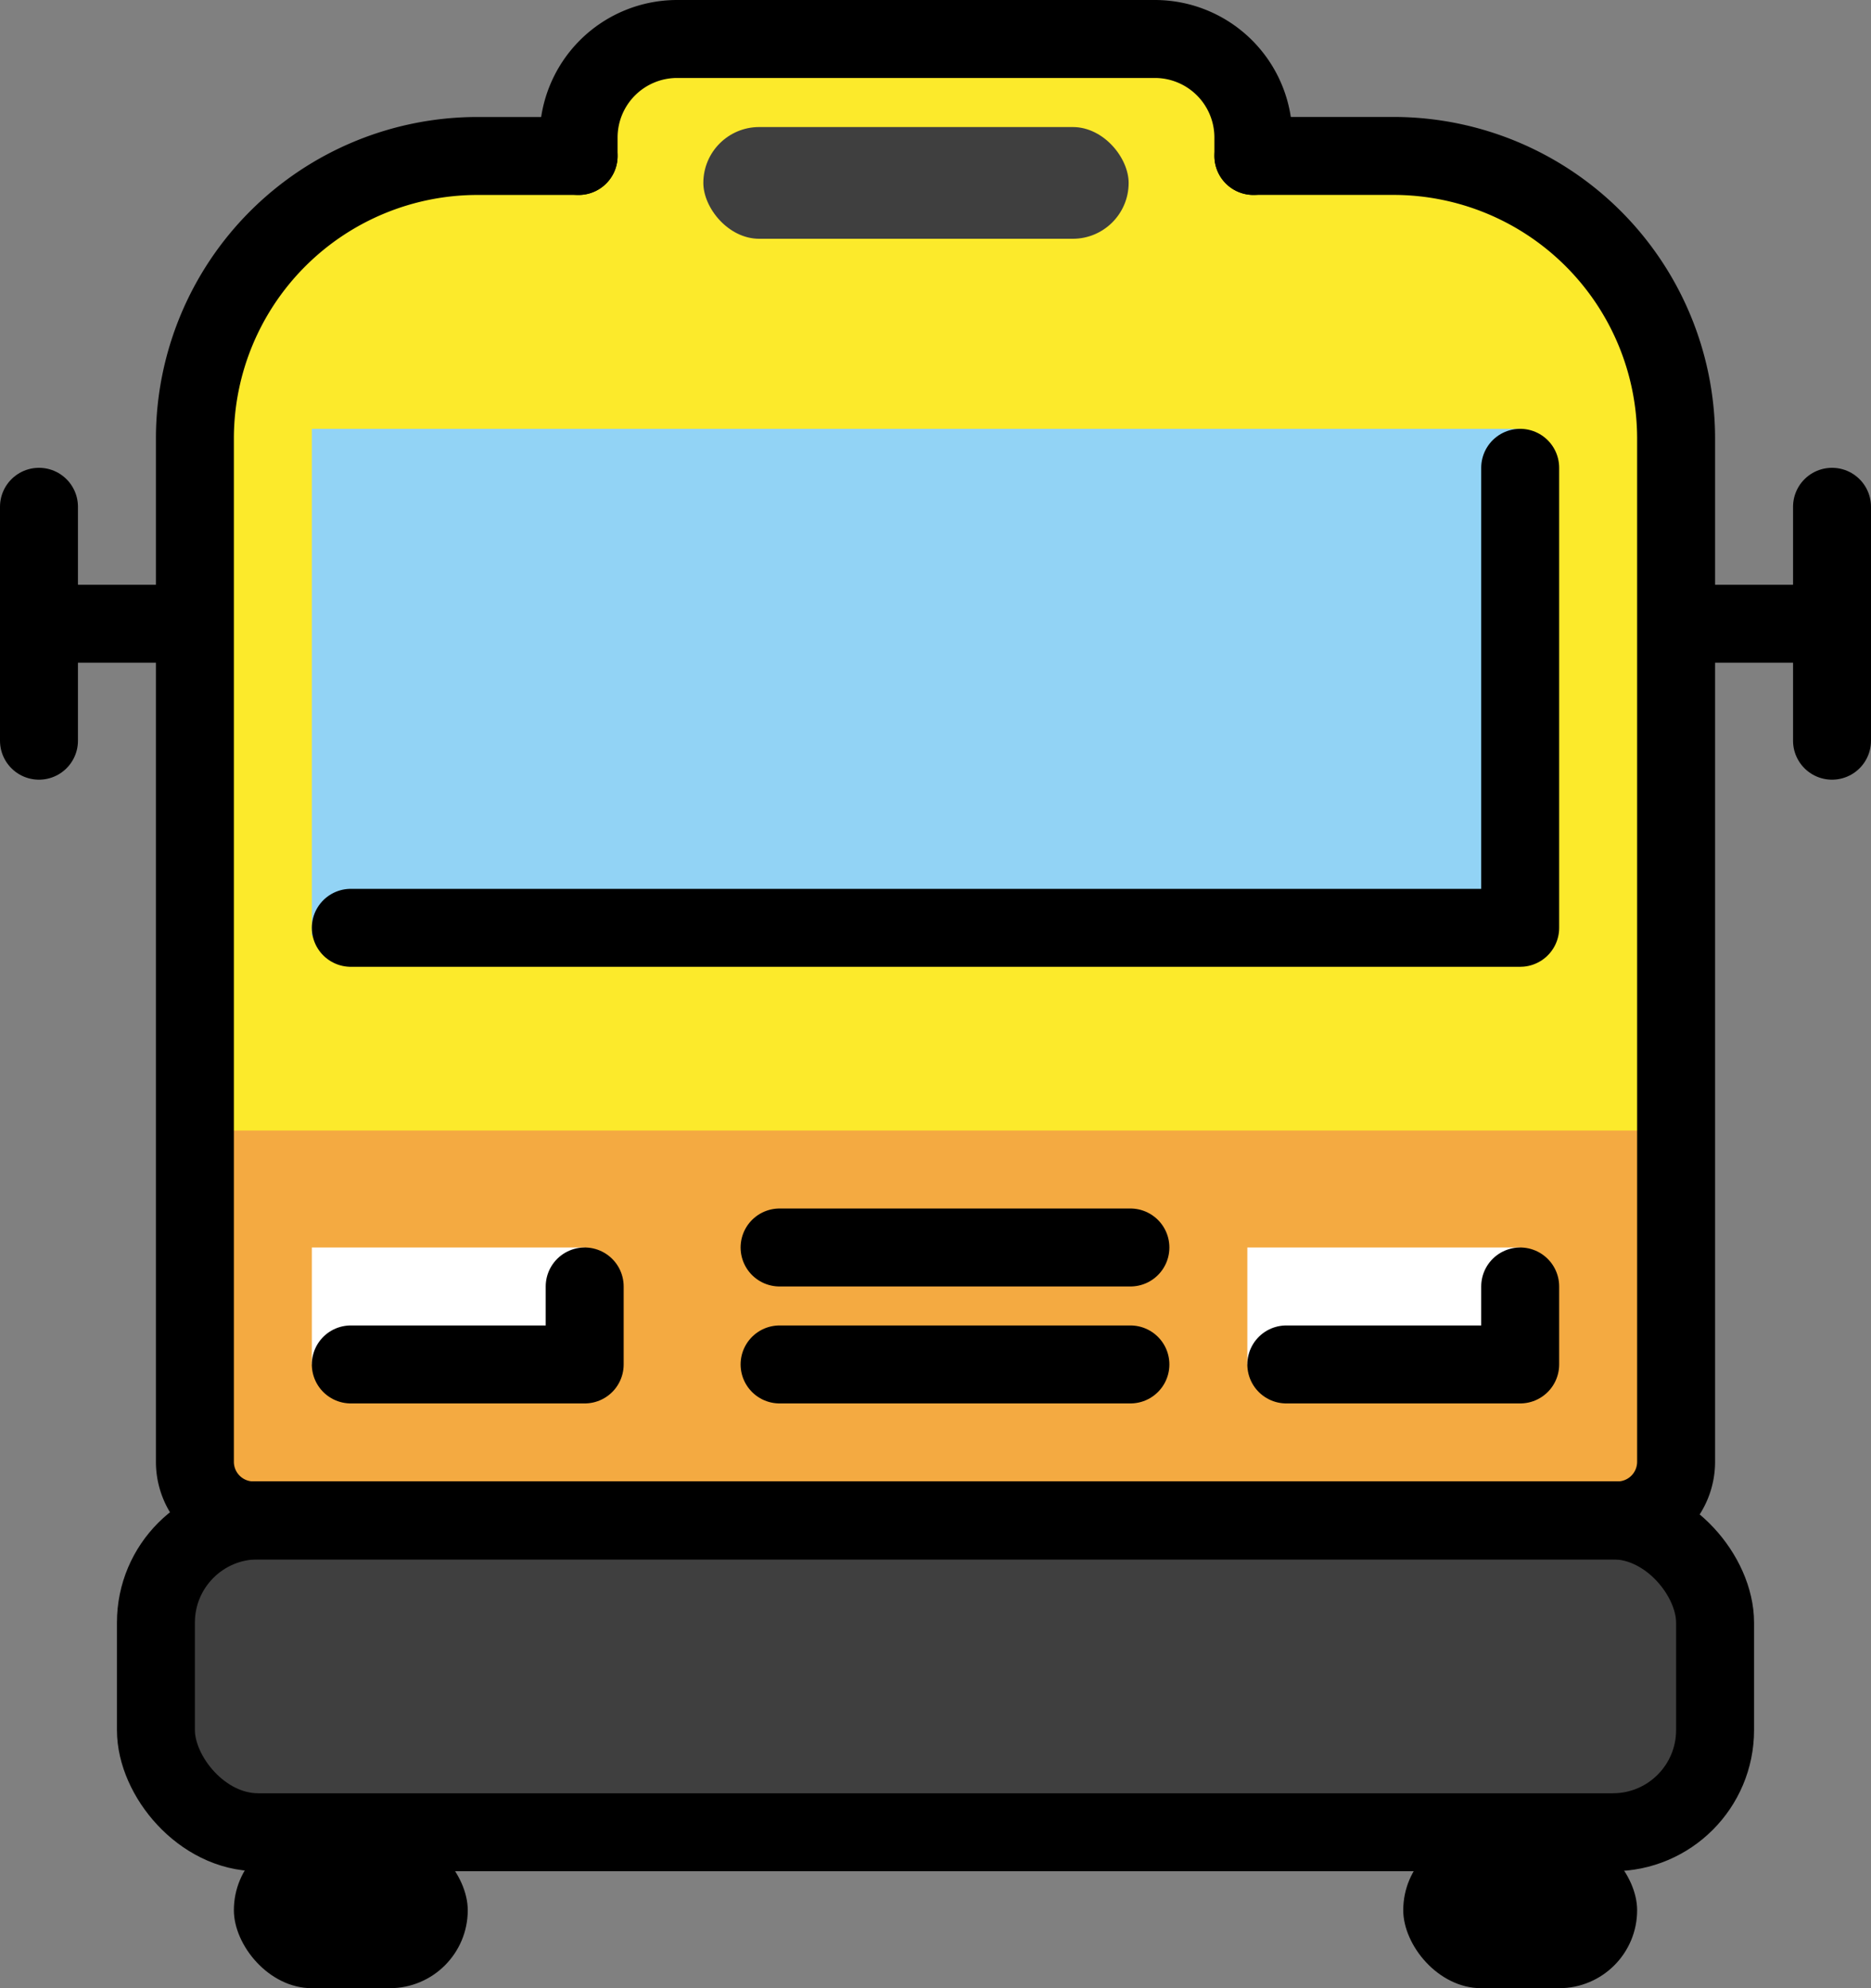 <?xml version="1.0" encoding="UTF-8" standalone="no"?>
<svg
   id="emoji"
   viewBox="0 0 48 51"
   version="1.1"
   sodipodi:docname="1F68D.svg"
   width="48"
   height="51"
   inkscape:version="1.2.2 (b0a8486541, 2022-12-01)"
   xmlns:inkscape="http://www.inkscape.org/namespaces/inkscape"
   xmlns:sodipodi="http://sodipodi.sourceforge.net/DTD/sodipodi-0.dtd"
   xmlns="http://www.w3.org/2000/svg"
   xmlns:svg="http://www.w3.org/2000/svg"
   xmlns:xhtml="http://www.w3.org/1999/xhtml">
  <rect x="0" y="0" width="48" height="51" fill="#808080" stroke="none"/>
  <defs
     id="defs51" />
  <sodipodi:namedview
     id="namedview49"
     pagecolor="#ffffff"
     bordercolor="#666666"
     borderopacity="1.0"
     inkscape:showpageshadow="2"
     inkscape:pageopacity="0.0"
     inkscape:pagecheckerboard="0"
     inkscape:deskcolor="#d1d1d1"
     showgrid="false"
     inkscape:zoom="6.5555556"
     inkscape:cx="26.084746"
     inkscape:cy="21.966102"
     inkscape:window-width="1900"
     inkscape:window-height="1001"
     inkscape:window-x="0"
     inkscape:window-y="0"
     inkscape:window-maximized="1"
     inkscape:current-layer="emoji" />
  <g
     id="color"
     transform="translate(-12,-9.958)">
    <rect
       x="27.689"
       y="10.958"
       rx="2.47"
       ry="2.47"
       width="16.946"
       height="4.941"
       fill="#fcea2b"
       id="rect2" />
    <path
       fill="#fcea2b"
       d="M 24.23,13.958 H 47.77 A 7.231,7.231 0 0 1 55,21.189 v 26.27 a 1.5,1.5 0 0 1 -1.5,1.5 h -35 a 1.5,1.5 0 0 1 -1.5,-1.5 v -26.27 a 7.23,7.23 0 0 1 7.23,-7.23 z"
       id="path4" />
    <rect
       x="17"
       y="38.958"
       width="38"
       height="10"
       fill="#f4aa41"
       id="rect6" />
    <rect
       x="20"
       y="20.958"
       width="31"
       height="13"
       fill="#92d3f5"
       id="rect8" />
    <rect
       x="20"
       y="41.958"
       width="7"
       height="3"
       fill="#ffffff"
       id="rect10" />
    <rect
       x="44"
       y="41.958"
       width="7"
       height="3"
       fill="#ffffff"
       id="rect12" />
    <rect
       x="16"
       y="48.958"
       rx="2.621"
       ry="2.621"
       width="40"
       height="8"
       fill="#3f3f3f"
       id="rect14" />
    <rect
       x="30.044"
       y="13.217"
       rx="1.433"
       ry="1.433"
       width="10.911"
       height="2.866"
       fill="#3f3f3f"
       id="rect16" />
  </g>
  <g
     id="line"
     transform="translate(-12,-9.958)">
    <rect
       x="16"
       y="48.958"
       rx="2.621"
       ry="2.621"
       width="40"
       height="8"
       fill="none"
       stroke="#000000"
       stroke-linecap="round"
       stroke-linejoin="round"
       stroke-width="2"
       id="rect19" />
    <rect
       x="18"
       y="56.958"
       rx="2"
       ry="2"
       width="6"
       height="4"
       id="rect21" />
    <rect
       x="48"
       y="56.958"
       rx="2"
       ry="2"
       width="6"
       height="4"
       id="rect23" />
    <line
       x1="16"
       x2="13"
       y1="25.958"
       y2="25.958"
       fill="none"
       stroke="#000000"
       stroke-linecap="round"
       stroke-linejoin="round"
       stroke-width="2"
       id="line25" />
    <line
       x1="13"
       x2="13"
       y1="22.958"
       y2="28.958"
       fill="none"
       stroke="#000000"
       stroke-linecap="round"
       stroke-linejoin="round"
       stroke-width="2"
       id="line27" />
    <line
       x1="56"
       x2="59"
       y1="25.958"
       y2="25.958"
       fill="none"
       stroke="#000000"
       stroke-linecap="round"
       stroke-linejoin="round"
       stroke-width="2"
       id="line29" />
    <line
       x1="59"
       x2="59"
       y1="22.958"
       y2="28.958"
       fill="none"
       stroke="#000000"
       stroke-linecap="round"
       stroke-linejoin="round"
       stroke-width="2"
       id="line31" />
    <path
       fill="none"
       stroke="#000000"
       stroke-linecap="round"
       stroke-linejoin="round"
       stroke-width="2"
       d="M 44.156,13.958 H 47.77 A 7.252,7.252 0 0 1 55,21.189 v 26.27 a 1.504,1.504 0 0 1 -1.5,1.5 h -35 a 1.504,1.504 0 0 1 -1.5,-1.5 v -26.27 a 7.252,7.252 0 0 1 7.23,-7.23 h 2.614"
       id="path33" />
    <path
       fill="none"
       stroke="#000000"
       stroke-linecap="round"
       stroke-linejoin="round"
       stroke-width="2"
       d="m 51,21.958 v 11.8 H 21"
       id="path35" />
    <polyline
       fill="none"
       stroke="#000000"
       stroke-linecap="round"
       stroke-linejoin="round"
       stroke-width="2"
       points="21 44.958 27 44.958 27 42.958"
       id="polyline37" />
    <polyline
       fill="none"
       stroke="#000000"
       stroke-linecap="round"
       stroke-linejoin="round"
       stroke-width="2"
       points="45 44.958 51 44.958 51 42.958"
       id="polyline39" />
    <line
       x1="32"
       x2="41"
       y1="41.958"
       y2="41.958"
       fill="none"
       stroke="#000000"
       stroke-linecap="round"
       stroke-miterlimit="10"
       stroke-width="2"
       id="line41" />
    <line
       x1="32"
       x2="41"
       y1="44.958"
       y2="44.958"
       fill="none"
       stroke="#000000"
       stroke-linecap="round"
       stroke-miterlimit="10"
       stroke-width="2"
       id="line43" />
    <path
       fill="none"
       stroke="#000000"
       stroke-linecap="round"
       stroke-linejoin="round"
       stroke-width="2"
       d="m 26.844,13.958 v -0.479 a 2.528,2.528 0 0 1 2.521,-2.521 h 12.269 a 2.528,2.528 0 0 1 2.521,2.521 v 0.479"
       id="path45" />
  </g>
  <xhtml:iframe
     class="cleanslate hidden"
     src="1F68D_files/commandline.html"
     id="cmdline_iframe"
     loading="lazy"
     style="height: 0px !important;" />
</svg>
